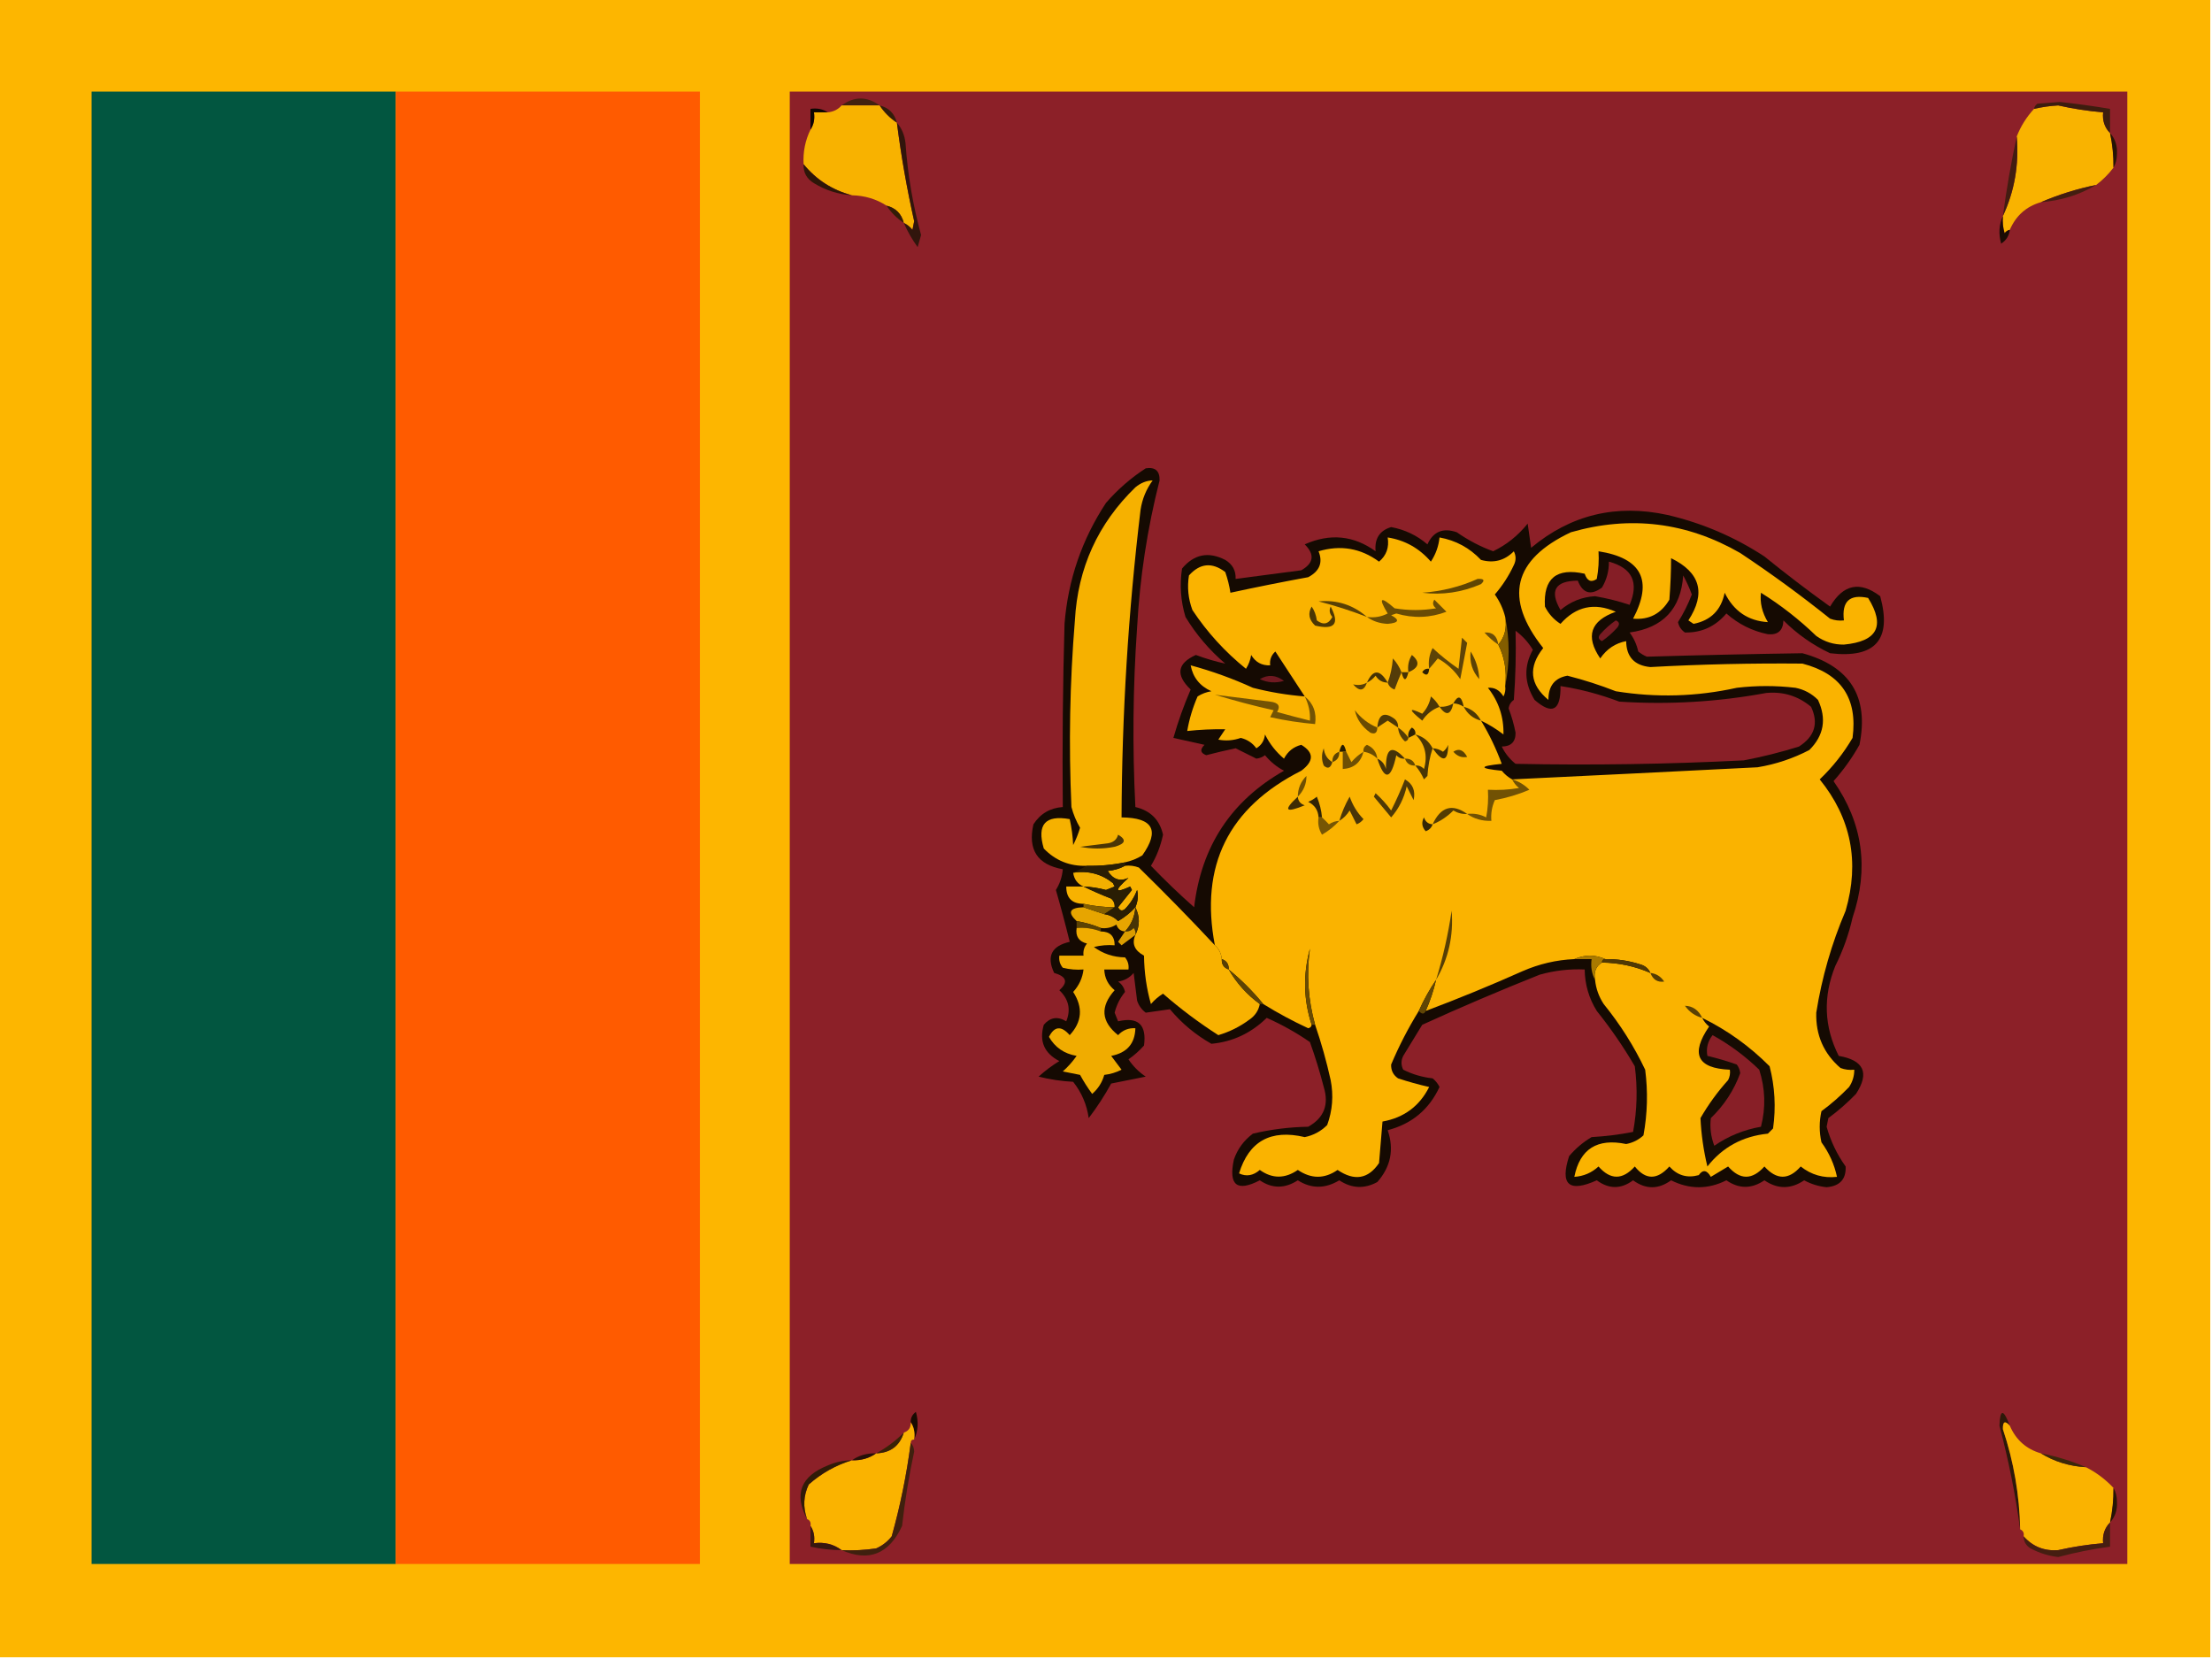 <?xml version="1.0" encoding="UTF-8"?>
<!DOCTYPE svg PUBLIC "-//W3C//DTD SVG 1.1//EN" "http://www.w3.org/Graphics/SVG/1.1/DTD/svg11.dtd">
<svg xmlns="http://www.w3.org/2000/svg" version="1.1" width="640px" height="480px" style="shape-rendering:geometricPrecision; text-rendering:geometricPrecision; image-rendering:optimizeQuality; fill-rule:evenodd; clip-rule:evenodd" xmlns:xlink="http://www.w3.org/1999/xlink">
<g><path style="opacity:1" fill="#fdb600" d="M -0.5,-0.5 C 212.833,-0.5 426.167,-0.5 639.5,-0.5C 639.5,159.5 639.5,319.5 639.5,479.5C 426.167,479.5 212.833,479.5 -0.5,479.5C -0.5,319.5 -0.5,159.5 -0.5,-0.5 Z"/></g>
<g><path style="opacity:1" fill="#025640" d="M 114.5,26.5 C 114.5,168.5 114.5,310.5 114.5,452.5C 85.167,452.5 55.833,452.5 26.5,452.5C 26.5,310.5 26.5,168.5 26.5,26.5C 55.833,26.5 85.167,26.5 114.5,26.5 Z"/></g>
<g><path style="opacity:1" fill="#ff5b00" d="M 114.5,26.5 C 143.833,26.5 173.167,26.5 202.5,26.5C 202.5,168.5 202.5,310.5 202.5,452.5C 173.167,452.5 143.833,452.5 114.5,452.5C 114.5,310.5 114.5,168.5 114.5,26.5 Z"/></g>
<g><path style="opacity:1" fill="#8c2028" d="M 228.5,26.5 C 357.5,26.5 486.5,26.5 615.5,26.5C 615.5,168.5 615.5,310.5 615.5,452.5C 486.5,452.5 357.5,452.5 228.5,452.5C 228.5,310.5 228.5,168.5 228.5,26.5 Z"/></g>
<g><path style="opacity:1" fill="#42200f" d="M 254.5,30.5 C 250.833,30.5 247.167,30.5 243.5,30.5C 247.167,27.833 250.833,27.833 254.5,30.5 Z"/></g>
<g><path style="opacity:1" fill="#f8b200" d="M 243.5,30.5 C 247.167,30.5 250.833,30.5 254.5,30.5C 255.833,32.5 257.5,34.167 259.5,35.5C 260.719,45.065 262.386,54.565 264.5,64C 264.333,64.833 264.167,65.667 264,66.5C 263.292,65.62 262.458,64.953 261.5,64.5C 260.833,61.833 259.167,60.167 256.5,59.5C 253.548,57.59 250.214,56.59 246.5,56.5C 240.844,55.007 236.177,52.007 232.5,47.5C 232.31,43.968 232.977,40.635 234.5,37.5C 235.451,36.081 235.784,34.415 235.5,32.5C 236.833,32.5 238.167,32.5 239.5,32.5C 241.153,32.34 242.486,31.674 243.5,30.5 Z"/></g>
<g><path style="opacity:1" fill="#321d09" d="M 254.5,30.5 C 257.167,31.167 258.833,32.833 259.5,35.5C 257.5,34.167 255.833,32.5 254.5,30.5 Z"/></g>
<g><path style="opacity:1" fill="#f9b300" d="M 610.5,38.5 C 611.207,41.786 611.54,45.119 611.5,48.5C 610.07,50.386 608.403,52.053 606.5,53.5C 600.893,54.656 595.56,56.322 590.5,58.5C 586.266,59.731 583.266,62.398 581.5,66.5C 580.883,66.611 580.383,66.944 580,67.5C 579.506,65.866 579.34,64.199 579.5,62.5C 582.86,55.315 584.193,47.648 583.5,39.5C 584.639,36.566 586.306,33.9 588.5,31.5C 590.783,30.971 593.117,30.637 595.5,30.5C 599.78,31.471 604.113,32.137 608.5,32.5C 608.259,34.898 608.926,36.898 610.5,38.5 Z"/></g>
<g><path style="opacity:1" fill="#0d0601" d="M 239.5,32.5 C 238.167,32.5 236.833,32.5 235.5,32.5C 235.784,34.415 235.451,36.081 234.5,37.5C 234.5,35.5 234.5,33.5 234.5,31.5C 236.415,31.215 238.081,31.549 239.5,32.5 Z"/></g>
<g><path style="opacity:1" fill="#3d1d0e" d="M 610.5,38.5 C 608.926,36.898 608.259,34.898 608.5,32.5C 604.113,32.137 599.78,31.471 595.5,30.5C 593.117,30.637 590.783,30.971 588.5,31.5C 588.611,30.883 588.944,30.383 589.5,30C 591.667,29.833 593.833,29.667 596,29.5C 600.868,30.022 605.701,30.689 610.5,31.5C 610.5,33.833 610.5,36.167 610.5,38.5 Z"/></g>
<g><path style="opacity:1" fill="#251505" d="M 610.5,38.5 C 611.972,40.117 612.639,42.117 612.5,44.5C 612.489,46.045 612.156,47.378 611.5,48.5C 611.54,45.119 611.207,41.786 610.5,38.5 Z"/></g>
<g><path style="opacity:1" fill="#421c11" d="M 583.5,39.5 C 584.193,47.648 582.86,55.315 579.5,62.5C 580.549,54.653 581.882,46.987 583.5,39.5 Z"/></g>
<g><path style="opacity:1" fill="#31150c" d="M 259.5,35.5 C 260.927,37.148 261.76,39.148 262,41.5C 262.62,50.48 264.12,59.313 266.5,68C 266.167,69.167 265.833,70.333 265.5,71.5C 263.89,69.275 262.557,66.941 261.5,64.5C 262.458,64.953 263.292,65.62 264,66.5C 264.167,65.667 264.333,64.833 264.5,64C 262.386,54.565 260.719,45.065 259.5,35.5 Z"/></g>
<g><path style="opacity:1" fill="#2e1608" d="M 232.5,47.5 C 236.177,52.007 240.844,55.007 246.5,56.5C 242.56,56.242 238.893,55.076 235.5,53C 233.393,51.736 232.393,49.903 232.5,47.5 Z"/></g>
<g><path style="opacity:1" fill="#431e10" d="M 606.5,53.5 C 601.659,56.383 596.326,58.05 590.5,58.5C 595.56,56.322 600.893,54.656 606.5,53.5 Z"/></g>
<g><path style="opacity:1" fill="#321c06" d="M 256.5,59.5 C 259.167,60.167 260.833,61.833 261.5,64.5C 259.5,63.167 257.833,61.5 256.5,59.5 Z"/></g>
<g><path style="opacity:1" fill="#1a0b04" d="M 579.5,62.5 C 579.34,64.199 579.506,65.866 580,67.5C 580.383,66.944 580.883,66.611 581.5,66.5C 581.315,68.196 580.481,69.529 579,70.5C 578.199,67.633 578.366,64.966 579.5,62.5 Z"/></g>
<g><path style="opacity:1" fill="#150a02" d="M 331.5,135.5 C 334.243,135.077 335.576,136.244 335.5,139C 331.96,152.905 329.793,167.072 329,181.5C 327.783,198.837 327.617,216.17 328.5,233.5C 332.865,234.531 335.531,237.198 336.5,241.5C 335.772,244.884 334.605,247.884 333,250.5C 337.015,254.682 341.182,258.682 345.5,262.5C 347.561,244.851 356.228,231.685 371.5,223C 369.376,221.878 367.543,220.378 366,218.5C 365.275,219.059 364.442,219.392 363.5,219.5C 361.5,218.5 359.5,217.5 357.5,216.5C 354.65,217.103 351.816,217.77 349,218.5C 347.287,217.863 347.121,216.863 348.5,215.5C 345.5,214.833 342.5,214.167 339.5,213.5C 340.861,208.722 342.528,204.056 344.5,199.5C 340.086,195.278 340.586,191.944 346,189.5C 348.883,190.577 351.717,191.41 354.5,192C 349.917,188.088 346.083,183.588 343,178.5C 341.607,173.905 341.274,169.239 342,164.5C 345.478,160.338 349.644,159.504 354.5,162C 356.607,163.264 357.607,165.097 357.5,167.5C 363.807,166.691 370.14,165.857 376.5,165C 380.113,162.94 380.446,160.44 377.5,157.5C 384.813,154.248 391.647,154.915 398,159.5C 397.664,155.842 399.164,153.509 402.5,152.5C 406.466,153.233 409.966,154.9 413,157.5C 414.691,153.787 417.525,152.621 421.5,154C 424.788,156.301 428.288,158.134 432,159.5C 435.867,157.647 439.201,154.98 442,151.5C 442.333,153.833 442.667,156.167 443,158.5C 454.485,148.917 467.652,145.75 482.5,149C 492.54,151.353 501.873,155.353 510.5,161C 516.691,166.025 523.024,170.858 529.5,175.5C 533.293,169.042 538.126,168.042 544,172.5C 547.449,185.059 542.615,190.559 529.5,189C 524.446,186.611 519.946,183.445 516,179.5C 515.899,182.435 514.399,183.769 511.5,183.5C 506.963,182.565 502.963,180.565 499.5,177.5C 496.302,181.269 492.302,183.102 487.5,183C 486.426,182.261 485.759,181.261 485.5,180C 487.089,177.488 488.422,174.822 489.5,172C 488.804,170.107 487.97,168.274 487,166.5C 486.342,176.16 481.175,181.66 471.5,183C 472.717,184.648 473.55,186.481 474,188.5C 474.75,189.126 475.584,189.626 476.5,190C 491.494,189.557 506.494,189.224 521.5,189C 535.307,192.783 540.807,201.617 538,215.5C 535.873,219.289 533.373,222.789 530.5,226C 538.982,238.129 540.816,251.296 536,265.5C 534.897,270.372 533.23,275.038 531,279.5C 527.415,288.402 527.749,297.068 532,305.5C 539.295,306.762 540.962,310.429 537,316.5C 534.521,319.069 531.854,321.402 529,323.5C 528.833,324.333 528.667,325.167 528.5,326C 529.661,330.156 531.495,333.989 534,337.5C 534.168,341.171 532.335,343.171 528.5,343.5C 526.202,343.268 524.035,342.601 522,341.5C 518.15,344.106 514.316,344.106 510.5,341.5C 506.796,344.017 503.129,344.017 499.5,341.5C 494.167,344.167 488.833,344.167 483.5,341.5C 479.833,344.167 476.167,344.167 472.5,341.5C 469.019,344.092 465.519,344.092 462,341.5C 453.961,345.125 451.294,342.791 454,334.5C 455.873,332.291 458.04,330.458 460.5,329C 464.555,328.768 468.555,328.268 472.5,327.5C 473.664,321.193 473.831,314.859 473,308.5C 469.724,302.892 466.057,297.558 462,292.5C 459.715,288.813 458.548,284.813 458.5,280.5C 454.085,280.305 449.751,280.805 445.5,282C 434.042,286.563 422.709,291.396 411.5,296.5C 409.667,299.5 407.833,302.5 406,305.5C 405.333,306.833 405.333,308.167 406,309.5C 408.66,310.834 411.494,311.668 414.5,312C 415.357,312.689 416.023,313.522 416.5,314.5C 413.475,321.016 408.475,325.182 401.5,327C 403.399,332.573 402.399,337.573 398.5,342C 394.75,344.043 391.084,343.877 387.5,341.5C 383.4,343.975 379.4,343.975 375.5,341.5C 371.729,343.938 368.062,343.938 364.5,341.5C 357.895,344.934 355.395,342.934 357,335.5C 358.061,332.438 359.894,329.938 362.5,328C 367.721,326.768 373.054,326.101 378.5,326C 383.069,323.459 384.569,319.625 383,314.5C 381.869,310.106 380.535,305.773 379,301.5C 375.076,298.787 370.909,296.453 366.5,294.5C 361.977,298.93 356.644,301.43 350.5,302C 345.916,299.42 341.916,296.087 338.5,292C 336.167,292.333 333.833,292.667 331.5,293C 330.299,292.097 329.465,290.931 329,289.5C 328.667,286.833 328.333,284.167 328,281.5C 326.829,282.893 325.329,283.727 323.5,284C 324.574,284.739 325.241,285.739 325.5,287C 324.047,288.783 323.047,290.783 322.5,293C 322.833,293.833 323.167,294.667 323.5,295.5C 329.305,294.135 331.805,296.468 331,302.5C 329.649,304.019 328.149,305.352 326.5,306.5C 327.833,308.5 329.5,310.167 331.5,311.5C 328.167,312.167 324.833,312.833 321.5,313.5C 319.582,317.004 317.416,320.337 315,323.5C 314.455,319.612 312.955,316.112 310.5,313C 307.118,312.824 303.785,312.324 300.5,311.5C 302.359,309.808 304.359,308.308 306.5,307C 302.118,304.736 300.618,301.236 302,296.5C 303.865,294.327 306.031,293.993 308.5,295.5C 309.886,292.1 309.219,289.1 306.5,286.5C 309.111,284.202 308.611,282.535 305,281.5C 302.734,276.698 304.234,273.698 309.5,272.5C 308.272,267.462 306.939,262.462 305.5,257.5C 306.651,255.675 307.318,253.675 307.5,251.5C 300.173,250.19 297.339,245.857 299,238.5C 300.991,235.42 303.825,233.754 307.5,233.5C 307.333,215.83 307.5,198.164 308,180.5C 309.017,167.783 313.017,156.116 320,145.5C 323.438,141.559 327.271,138.225 331.5,135.5 Z"/></g>
<g><path style="opacity:1" fill="#f6b100" d="M 325.5,249.5 C 321.881,250.244 318.215,250.577 314.5,250.5C 309.564,250.689 305.398,249.023 302,245.5C 299.94,238.562 302.44,235.729 309.5,237C 310.061,239.518 310.394,242.018 310.5,244.5C 311.318,242.892 311.985,241.225 312.5,239.5C 311.391,237.615 310.557,235.615 310,233.5C 309.191,215.477 309.524,197.477 311,179.5C 311.838,164.328 317.671,151.495 328.5,141C 330.055,139.711 331.721,139.044 333.5,139C 331.646,141.543 330.479,144.376 330,147.5C 326.441,177.05 324.608,206.717 324.5,236.5C 333.619,236.581 335.619,240.248 330.5,247.5C 328.925,248.456 327.258,249.123 325.5,249.5 Z"/></g>
<g><path style="opacity:1" fill="#fab300" d="M 461.5,283.5 C 461.077,281.219 461.744,279.552 463.5,278.5C 468.389,278.556 473.056,279.556 477.5,281.5C 476.942,280.21 475.942,279.377 474.5,279C 471.243,277.957 467.91,277.457 464.5,277.5C 461.5,276.167 458.5,276.167 455.5,277.5C 450.302,277.731 445.302,278.897 440.5,281C 431.259,285.122 421.926,288.956 412.5,292.5C 413.787,289.594 414.787,286.594 415.5,283.5C 413.595,286.304 411.929,289.304 410.5,292.5C 407.435,297.464 404.768,302.631 402.5,308C 402.439,309.711 403.106,311.044 404.5,312C 407.444,312.97 410.444,313.804 413.5,314.5C 410.696,320.057 406.196,323.391 400,324.5C 399.667,328.5 399.333,332.5 399,336.5C 395.88,341.132 391.88,341.799 387,338.5C 383.22,341.127 379.387,341.127 375.5,338.5C 371.763,341.077 368.097,341.077 364.5,338.5C 362.588,340.156 360.588,340.489 358.5,339.5C 361.351,330.175 367.685,326.675 377.5,329C 380.034,328.484 382.2,327.317 384,325.5C 385.534,321.289 385.867,316.956 385,312.5C 383.799,307.067 382.299,301.733 380.5,296.5C 378.475,289.254 377.975,281.921 379,274.5C 376.98,281.979 377.147,289.312 379.5,296.5C 379.44,297.043 379.107,297.376 378.5,297.5C 374.012,295.423 369.679,293.09 365.5,290.5C 362.5,286.833 359.167,283.5 355.5,280.5C 355.573,278.973 354.906,277.973 353.5,277.5C 353.34,275.847 352.674,274.514 351.5,273.5C 347.095,250.477 355.428,233.643 376.5,223C 380.203,220.228 380.203,217.728 376.5,215.5C 374.259,216.071 372.592,217.404 371.5,219.5C 369.196,217.569 367.362,215.236 366,212.5C 365.804,214.286 364.971,215.619 363.5,216.5C 362.387,214.969 360.887,213.969 359,213.5C 356.846,214.252 354.68,214.419 352.5,214C 353.167,213 353.833,212 354.5,211C 350.852,210.938 347.185,211.105 343.5,211.5C 344.091,208.06 345.091,204.727 346.5,201.5C 347.729,200.719 349.062,200.219 350.5,200C 347.143,198.488 345.143,195.988 344.5,192.5C 350.655,194.164 356.655,196.33 362.5,199C 367.435,200.267 372.435,201.1 377.5,201.5C 374.687,197.224 371.854,192.89 369,188.5C 367.812,189.563 367.312,190.897 367.5,192.5C 365.097,192.607 363.264,191.607 362,189.5C 361.781,190.938 361.281,192.271 360.5,193.5C 354.439,188.608 349.272,182.941 345,176.5C 343.787,173.232 343.454,169.899 344,166.5C 347.182,162.943 350.682,162.609 354.5,165.5C 355.189,167.444 355.689,169.444 356,171.5C 363.424,169.887 370.924,168.387 378.5,167C 381.81,165.254 382.81,162.754 381.5,159.5C 387.874,157.607 393.708,158.607 399,162.5C 401.134,160.713 401.967,158.38 401.5,155.5C 406.468,156.28 410.635,158.613 414,162.5C 415.411,160.35 416.245,158.016 416.5,155.5C 421.201,156.351 425.201,158.518 428.5,162C 432.18,163.027 435.347,162.194 438,159.5C 438.667,160.833 438.667,162.167 438,163.5C 436.545,166.613 434.712,169.446 432.5,172C 433.906,173.978 434.906,176.145 435.5,178.5C 436.036,181.698 435.369,184.365 433.5,186.5C 435.343,190.187 436.01,194.187 435.5,198.5C 435.649,199.552 435.483,200.552 435,201.5C 433.887,199.671 432.387,198.837 430.5,199C 433.612,202.942 435.112,207.442 435,212.5C 432.931,210.915 430.764,209.581 428.5,208.5C 430.867,212.407 432.867,216.573 434.5,221C 427.833,221.667 427.833,222.333 434.5,223C 435.373,224.045 436.373,224.878 437.5,225.5C 461.017,224.376 484.684,223.209 508.5,222C 513.768,221.133 518.768,219.466 523.5,217C 527.714,212.8 528.548,207.966 526,202.5C 524.2,200.683 522.034,199.516 519.5,199C 513.833,198.333 508.167,198.333 502.5,199C 490.874,201.569 479.208,201.903 467.5,200C 462.916,198.206 458.249,196.706 453.5,195.5C 449.809,196.156 447.976,198.489 448,202.5C 442.612,198.044 442.112,193.044 446.5,187.5C 435.067,173.092 437.733,161.925 454.5,154C 471.676,149.074 488.009,151.074 503.5,160C 512.447,165.947 521.114,172.28 529.5,179C 530.793,179.49 532.127,179.657 533.5,179.5C 532.831,174 535.165,171.833 540.5,173C 545.534,181.097 543.201,185.597 533.5,186.5C 530.567,186.534 527.9,185.701 525.5,184C 520.596,179.261 515.263,175.094 509.5,171.5C 509.158,174.364 509.824,177.198 511.5,180C 505.791,179.653 501.624,176.819 499,171.5C 497.986,176.514 494.986,179.514 490,180.5C 489.5,180.167 489,179.833 488.5,179.5C 493.632,171.634 491.965,165.634 483.5,161.5C 483.491,165.33 483.325,169.33 483,173.5C 480.612,177.573 477.112,179.407 472.5,179C 478.324,167.96 474.99,161.46 462.5,159.5C 462.664,162.187 462.497,164.854 462,167.5C 460.387,168.622 459.22,168.122 458.5,166C 450.331,164.18 446.498,167.347 447,175.5C 448.041,177.585 449.541,179.252 451.5,180.5C 455.966,175.441 461.299,174.274 467.5,177C 460.153,179.607 458.653,184.107 463,190.5C 464.886,187.758 467.386,186.091 470.5,185.5C 470.56,190.061 472.893,192.561 477.5,193C 492.142,192.196 506.809,191.862 521.5,192C 532.691,194.883 537.524,202.05 536,213.5C 533.404,217.931 530.238,221.931 526.5,225.5C 535.593,236.712 538.093,249.379 534,263.5C 529.943,273.001 527.11,282.834 525.5,293C 525.325,299.489 527.658,304.822 532.5,309C 533.793,309.49 535.127,309.657 536.5,309.5C 536.509,311.308 536.009,312.975 535,314.5C 532.521,317.069 529.854,319.402 527,321.5C 526.333,324.5 526.333,327.5 527,330.5C 529.22,333.54 530.72,336.873 531.5,340.5C 527.578,340.931 524.078,339.931 521,337.5C 517.54,341.446 514.04,341.446 510.5,337.5C 506.96,341.446 503.46,341.446 500,337.5C 498.323,338.516 496.657,339.516 495,340.5C 493.848,338.488 492.682,338.322 491.5,340C 488.15,340.93 485.317,340.097 483,337.5C 479.492,341.436 476.159,341.436 473,337.5C 469.458,341.434 465.958,341.434 462.5,337.5C 460.513,339.327 458.179,340.327 455.5,340.5C 457.119,332.427 462.119,329.261 470.5,331C 472.421,330.64 474.088,329.806 475.5,328.5C 476.664,322.193 476.831,315.859 476,309.5C 472.763,302.693 468.763,296.36 464,290.5C 462.589,288.35 461.755,286.016 461.5,283.5 Z"/></g>
<g><path style="opacity:1" fill="#851e26" d="M 465.5,162.5 C 472.259,164.332 474.259,168.499 471.5,175C 468.33,173.94 464.996,173.106 461.5,172.5C 457.725,172.721 454.391,174.054 451.5,176.5C 448.26,170.892 449.927,168.059 456.5,168C 457.948,171.704 460.281,172.371 463.5,170C 464.867,167.699 465.534,165.199 465.5,162.5 Z"/></g>
<g><path style="opacity:1" fill="#604503" d="M 427.5,167.5 C 429.379,167.393 429.712,167.893 428.5,169C 422.977,171.397 417.31,172.23 411.5,171.5C 417.204,171.083 422.537,169.749 427.5,167.5 Z"/></g>
<g><path style="opacity:1" fill="#594005" d="M 395.5,178.5 C 390.944,176.725 386.277,175.225 381.5,174C 386.825,173.498 391.492,174.998 395.5,178.5 Z"/></g>
<g><path style="opacity:1" fill="#694c05" d="M 395.5,178.5 C 397.604,178.799 399.604,178.466 401.5,177.5C 398.722,172.903 399.388,172.403 403.5,176C 407.5,176.667 411.5,176.667 415.5,176C 414.549,175.282 414.383,174.449 415,173.5C 416.167,174.667 417.333,175.833 418.5,177C 413.746,178.795 408.913,178.961 404,177.5C 403.5,177.667 403,177.833 402.5,178C 405.076,179.383 404.742,180.217 401.5,180.5C 399.201,180.401 397.201,179.734 395.5,178.5 Z"/></g>
<g><path style="opacity:1" fill="#4b3604" d="M 379.5,175.5 C 380.29,176.609 380.79,177.942 381,179.5C 382.88,180.93 384.38,180.596 385.5,178.5C 384.674,177.549 384.508,176.549 385,175.5C 387.672,180.503 386.172,182.336 380.5,181C 378.701,179.3 378.368,177.467 379.5,175.5 Z"/></g>
<g><path style="opacity:1" fill="#791b23" d="M 467.5,179.5 C 468.525,179.897 468.692,180.563 468,181.5C 466.649,183.019 465.149,184.352 463.5,185.5C 462.479,184.998 462.312,184.332 463,183.5C 464.397,181.93 465.897,180.596 467.5,179.5 Z"/></g>
<g><path style="opacity:1" fill="#694c08" d="M 433.5,186.5 C 432.038,185.542 430.705,184.376 429.5,183C 431.841,182.832 433.174,183.999 433.5,186.5 Z"/></g>
<g><path style="opacity:1" fill="#891f27" d="M 438.5,182.5 C 440.5,183.976 442.167,185.809 443.5,188C 440.843,192.819 441.009,197.653 444,202.5C 449.108,206.945 451.608,205.611 451.5,198.5C 457.303,199.396 462.97,200.896 468.5,203C 482.778,203.93 496.945,203.097 511,200.5C 515.93,200.033 520.263,201.366 524,204.5C 526.229,209.242 525.062,213.075 520.5,216C 515.246,217.647 509.913,218.98 504.5,220C 482.508,221.111 460.508,221.444 438.5,221C 436.787,219.622 435.453,217.955 434.5,216C 437.193,215.973 438.527,214.64 438.5,212C 438.037,209.611 437.37,207.277 436.5,205C 436.63,203.941 437.13,203.108 438,202.5C 438.5,195.842 438.666,189.175 438.5,182.5 Z"/></g>
<g><path style="opacity:1" fill="#825d00" d="M 435.5,178.5 C 436.833,185.167 436.833,191.833 435.5,198.5C 436.01,194.187 435.343,190.187 433.5,186.5C 435.369,184.365 436.036,181.698 435.5,178.5 Z"/></g>
<g><path style="opacity:1" fill="#4d3706" d="M 407.5,194.5 C 407.215,192.712 407.548,191.045 408.5,189.5C 410.942,191.521 410.609,193.187 407.5,194.5 Z"/></g>
<g><path style="opacity:1" fill="#5e4407" d="M 413.5,193.5 C 413.201,191.396 413.534,189.396 414.5,187.5C 416.856,189.69 419.356,191.69 422,193.5C 422.333,190.5 422.667,187.5 423,184.5C 423.5,185 424,185.5 424.5,186C 423.867,189.459 423.2,192.959 422.5,196.5C 420.81,193.976 418.643,191.976 416,190.5C 415.148,191.571 414.315,192.571 413.5,193.5 Z"/></g>
<g><path style="opacity:1" fill="#433004" d="M 405.5,194.5 C 406.167,194.5 406.833,194.5 407.5,194.5C 406.833,197.167 406.167,197.167 405.5,194.5 Z"/></g>
<g><path style="opacity:1" fill="#2b1f03" d="M 413.5,193.5 C 413.361,195.337 412.694,195.67 411.5,194.5C 411.957,193.702 412.624,193.369 413.5,193.5 Z"/></g>
<g><path style="opacity:1" fill="#5b4206" d="M 425.5,188.5 C 427.035,190.939 427.868,193.606 428,196.5C 425.977,194.231 425.144,191.564 425.5,188.5 Z"/></g>
<g><path style="opacity:1" fill="#463305" d="M 401.5,197.5 C 399.983,197.489 398.816,196.823 398,195.5C 397.292,196.381 396.458,197.047 395.5,197.5C 397.241,193.604 399.241,193.604 401.5,197.5 Z"/></g>
<g><path style="opacity:1" fill="#701921" d="M 364.5,196.5 C 366.847,195.105 369.181,195.272 371.5,197C 369.071,197.703 366.738,197.537 364.5,196.5 Z"/></g>
<g><path style="opacity:1" fill="#543c09" d="M 405.5,194.5 C 404.837,196.042 404.17,197.709 403.5,199.5C 402.478,199.145 401.811,198.478 401.5,197.5C 402.314,195.369 402.814,193.036 403,190.5C 404.095,191.693 404.928,193.027 405.5,194.5 Z"/></g>
<g><path style="opacity:1" fill="#573f07" d="M 395.5,197.5 C 394.64,199.97 393.306,200.137 391.5,198C 392.959,198.355 394.293,198.189 395.5,197.5 Z"/></g>
<g><path style="opacity:1" fill="#3c2c04" d="M 423.5,204.5 C 422.609,203.89 421.609,203.557 420.5,203.5C 421.86,200.985 422.86,201.318 423.5,204.5 Z"/></g>
<g><path style="opacity:1" fill="#735304" d="M 377.5,201.5 C 379.982,203.503 380.982,206.169 380.5,209.5C 376.129,209.125 371.796,208.459 367.5,207.5C 367.833,206.833 368.167,206.167 368.5,205.5C 362.771,204.212 357.104,202.712 351.5,201C 356.775,201.644 362.108,202.311 367.5,203C 369.886,203.284 370.552,204.284 369.5,206C 372.687,206.889 375.853,207.722 379,208.5C 379.135,206.078 378.635,203.745 377.5,201.5 Z"/></g>
<g><path style="opacity:1" fill="#493506" d="M 420.5,203.5 C 419.756,206.884 418.423,207.218 416.5,204.5C 417.959,204.567 419.292,204.234 420.5,203.5 Z"/></g>
<g><path style="opacity:1" fill="#4c3705" d="M 423.5,204.5 C 425.749,205.08 427.415,206.413 428.5,208.5C 426.251,207.92 424.585,206.587 423.5,204.5 Z"/></g>
<g><path style="opacity:1" fill="#4a3607" d="M 416.5,204.5 C 414.433,205.263 412.766,206.596 411.5,208.5C 407.478,205.251 407.478,204.584 411.5,206.5C 412.806,205.088 413.64,203.421 414,201.5C 415.045,202.373 415.878,203.373 416.5,204.5 Z"/></g>
<g><path style="opacity:1" fill="#4e3806" d="M 404.5,210.5 C 403.518,209.859 402.518,209.193 401.5,208.5C 400.482,209.193 399.482,209.859 398.5,210.5C 398.833,206.638 400.499,205.805 403.5,208C 404.252,208.671 404.586,209.504 404.5,210.5 Z"/></g>
<g><path style="opacity:1" fill="#694b02" d="M 398.5,210.5 C 398.483,212.028 397.816,212.528 396.5,212C 394.046,210.26 392.546,208.093 392,205.5C 393.777,207.79 395.944,209.457 398.5,210.5 Z"/></g>
<g><path style="opacity:1" fill="#533c07" d="M 404.5,210.5 C 405.728,211.306 406.728,212.306 407.5,213.5C 407.44,214.043 407.107,214.376 406.5,214.5C 405.295,213.423 404.628,212.09 404.5,210.5 Z"/></g>
<g><path style="opacity:1" fill="#2d2104" d="M 409.5,212.5 C 408.833,212.833 408.167,213.167 407.5,213.5C 407.281,212.325 407.614,211.325 408.5,210.5C 409.298,210.957 409.631,211.624 409.5,212.5 Z"/></g>
<g><path style="opacity:1" fill="#241a01" d="M 389.5,217.5 C 389.167,217.5 388.833,217.5 388.5,217.5C 388.167,217.5 387.833,217.5 387.5,217.5C 388.167,214.833 388.833,214.833 389.5,217.5 Z"/></g>
<g><path style="opacity:1" fill="#6b4c01" d="M 398.5,219.5 C 397.395,218.4 396.062,217.733 394.5,217.5C 394.369,216.624 394.702,215.957 395.5,215.5C 397.288,216.283 398.288,217.616 398.5,219.5 Z"/></g>
<g><path style="opacity:1" fill="#412f03" d="M 414.5,216.5 C 415.583,216.539 416.583,216.873 417.5,217.5C 418.192,216.975 418.692,216.308 419,215.5C 418.962,220.387 417.462,220.72 414.5,216.5 Z"/></g>
<g><path style="opacity:1" fill="#5a4102" d="M 420.5,217.5 C 422.07,216.441 423.403,216.941 424.5,219C 422.934,219.3 421.601,218.8 420.5,217.5 Z"/></g>
<g><path style="opacity:1" fill="#5d4303" d="M 387.5,217.5 C 387.573,219.027 386.906,220.027 385.5,220.5C 385.427,218.973 386.094,217.973 387.5,217.5 Z"/></g>
<g><path style="opacity:1" fill="#493505" d="M 409.5,212.5 C 411.749,213.08 413.415,214.413 414.5,216.5C 413.683,218.969 413.183,221.635 413,224.5C 412.667,224.833 412.333,225.167 412,225.5C 411.338,224.016 410.504,222.683 409.5,221.5C 410.496,221.414 411.329,221.748 412,222.5C 413.139,218.579 412.305,215.246 409.5,212.5 Z"/></g>
<g><path style="opacity:1" fill="#644801" d="M 406.5,219.5 C 408.027,219.427 409.027,220.094 409.5,221.5C 407.973,221.573 406.973,220.906 406.5,219.5 Z"/></g>
<g><path style="opacity:1" fill="#4e3808" d="M 385.5,220.5 C 384.992,222.233 384.159,222.566 383,221.5C 382.333,219.833 382.333,218.167 383,216.5C 383.2,218.32 384.034,219.653 385.5,220.5 Z"/></g>
<g><path style="opacity:1" fill="#6e4f04" d="M 388.5,217.5 C 388.833,217.5 389.167,217.5 389.5,217.5C 389.987,218.473 390.487,219.473 391,220.5C 392.039,219.29 393.206,218.29 394.5,217.5C 393.712,220.621 391.712,222.288 388.5,222.5C 388.5,220.833 388.5,219.167 388.5,217.5 Z"/></g>
<g><path style="opacity:1" fill="#453209" d="M 406.5,219.5 C 405.504,219.586 404.671,219.252 404,218.5C 402.447,225.66 400.613,225.993 398.5,219.5C 399.79,220.058 400.623,221.058 401,222.5C 400.898,216.354 402.732,215.354 406.5,219.5 Z"/></g>
<g><path style="opacity:1" fill="#6e4f02" d="M 375.5,230.5 C 375.504,228.158 376.337,226.158 378,224.5C 378.008,226.821 377.175,228.821 375.5,230.5 Z"/></g>
<g><path style="opacity:1" fill="#4f3906" d="M 406.5,225.5 C 408.772,226.797 409.605,228.797 409,231.5C 408.333,230.167 407.667,228.833 407,227.5C 406.237,230.95 404.737,233.95 402.5,236.5C 400.844,234.54 399.177,232.54 397.5,230.5C 397.667,230.167 397.833,229.833 398,229.5C 399.685,231.017 401.185,232.684 402.5,234.5C 403.983,231.572 405.316,228.572 406.5,225.5 Z"/></g>
<g><path style="opacity:1" fill="#3e2d04" d="M 375.5,230.5 C 375.577,231.75 376.244,232.583 377.5,233C 371.865,235.313 371.199,234.48 375.5,230.5 Z"/></g>
<g><path style="opacity:1" fill="#493508" d="M 387.5,237.5 C 388.217,235.063 389.217,232.73 390.5,230.5C 391.378,233.002 392.712,235.168 394.5,237C 393.975,237.692 393.308,238.192 392.5,238.5C 391.833,237.167 391.167,235.833 390.5,234.5C 389.712,235.77 388.712,236.77 387.5,237.5 Z"/></g>
<g><path style="opacity:1" fill="#543c03" d="M 424.5,235.5 C 423.07,235.579 421.736,235.246 420.5,234.5C 418.736,236.278 416.736,237.611 414.5,238.5C 416.834,233.421 420.168,232.421 424.5,235.5 Z"/></g>
<g><path style="opacity:1" fill="#302304" d="M 382.5,236.5 C 382.167,236.5 381.833,236.5 381.5,236.5C 381.376,234.418 380.376,232.918 378.5,232C 379.416,231.626 380.25,231.126 381,230.5C 381.813,232.436 382.313,234.436 382.5,236.5 Z"/></g>
<g><path style="opacity:1" fill="#725204" d="M 437.5,225.5 C 439.394,226.048 441.06,227.048 442.5,228.5C 439.305,229.865 435.972,230.865 432.5,231.5C 431.652,233.409 431.318,235.409 431.5,237.5C 428.848,237.59 426.515,236.924 424.5,235.5C 426.467,235.261 428.301,235.594 430,236.5C 430.497,233.854 430.664,231.187 430.5,228.5C 433.518,228.665 436.518,228.498 439.5,228C 438.619,227.292 437.953,226.458 437.5,225.5 Z"/></g>
<g><path style="opacity:1" fill="#342605" d="M 414.5,238.5 C 414.189,239.478 413.522,240.145 412.5,240.5C 411.386,239.277 411.219,237.944 412,236.5C 412.417,237.756 413.25,238.423 414.5,238.5 Z"/></g>
<g><path style="opacity:1" fill="#775604" d="M 381.5,236.5 C 381.833,236.5 382.167,236.5 382.5,236.5C 383.151,237.091 383.818,237.757 384.5,238.5C 385.417,237.873 386.417,237.539 387.5,237.5C 386.086,239.054 384.419,240.388 382.5,241.5C 381.548,239.955 381.215,238.288 381.5,236.5 Z"/></g>
<g><path style="opacity:1" fill="#4a3506" d="M 323.5,241.5 C 325.986,242.95 325.653,244.116 322.5,245C 319.167,245.667 315.833,245.667 312.5,245C 315.167,244.667 317.833,244.333 320.5,244C 322.119,243.764 323.119,242.931 323.5,241.5 Z"/></g>
<g><path style="opacity:1" fill="#f3af00" d="M 310.5,252.5 C 314.839,251.846 318.673,252.846 322,255.5C 322.167,255.833 322.333,256.167 322.5,256.5C 321.667,256.833 320.833,257.167 320,257.5C 317.863,256.923 315.696,256.59 313.5,256.5C 311.771,255.764 310.771,254.43 310.5,252.5 Z"/></g>
<g><path style="opacity:1" fill="#f8b200" d="M 325.5,250.5 C 326.873,250.343 328.207,250.51 329.5,251C 337.063,258.395 344.397,265.895 351.5,273.5C 352.674,274.514 353.34,275.847 353.5,277.5C 353.427,279.027 354.094,280.027 355.5,280.5C 357.766,284.436 360.766,287.769 364.5,290.5C 364.141,292.371 363.141,293.871 361.5,295C 358.774,297.03 355.774,298.53 352.5,299.5C 346.909,295.918 341.576,291.918 336.5,287.5C 335.186,288.313 334.019,289.313 333,290.5C 331.726,286.015 331.059,281.348 331,276.5C 328.238,275.012 327.404,273.012 328.5,270.5C 329.833,267.833 329.833,265.167 328.5,262.5C 329.218,260.863 329.384,259.197 329,257.5C 328.208,259.587 327.041,261.421 325.5,263C 324.668,263.688 324.002,263.521 323.5,262.5C 324.833,260.833 326.167,259.167 327.5,257.5C 327.333,257.167 327.167,256.833 327,256.5C 322.465,258.579 322.298,257.745 326.5,254C 324.05,255.126 322.05,254.459 320.5,252C 322.382,251.802 324.048,251.302 325.5,250.5 Z"/></g>
<g><path style="opacity:1" fill="#f8b200" d="M 313.5,256.5 C 316.024,257.74 318.691,258.907 321.5,260C 322.252,260.671 322.586,261.504 322.5,262.5C 319.455,262.492 316.455,262.159 313.5,261.5C 310.167,261.5 308.5,259.833 308.5,256.5C 310.167,256.5 311.833,256.5 313.5,256.5 Z"/></g>
<g><path style="opacity:1" fill="#e7a500" d="M 313.5,262.5 C 315.5,263.167 317.5,263.833 319.5,264.5C 321.044,264.703 322.378,265.37 323.5,266.5C 325.419,265.388 327.086,264.054 328.5,262.5C 328.312,265.206 327.312,267.539 325.5,269.5C 324.25,269.423 323.417,268.756 323,267.5C 321.644,268.38 320.144,268.714 318.5,268.5C 316.343,267.593 314.01,266.927 311.5,266.5C 308.77,263.949 309.437,262.616 313.5,262.5 Z"/></g>
<g><path style="opacity:1" fill="#835e00" d="M 313.5,262.5 C 313.5,262.167 313.5,261.833 313.5,261.5C 316.455,262.159 319.455,262.492 322.5,262.5C 321.5,263.167 320.5,263.833 319.5,264.5C 317.5,263.833 315.5,263.167 313.5,262.5 Z"/></g>
<g><path style="opacity:1" fill="#2a1e04" d="M 325.5,249.5 C 325.5,249.833 325.5,250.167 325.5,250.5C 324.048,251.302 322.382,251.802 320.5,252C 322.05,254.459 324.05,255.126 326.5,254C 322.298,257.745 322.465,258.579 327,256.5C 327.167,256.833 327.333,257.167 327.5,257.5C 326.167,259.167 324.833,260.833 323.5,262.5C 324.002,263.521 324.668,263.688 325.5,263C 327.041,261.421 328.208,259.587 329,257.5C 329.384,259.197 329.218,260.863 328.5,262.5C 327.086,264.054 325.419,265.388 323.5,266.5C 322.378,265.37 321.044,264.703 319.5,264.5C 320.5,263.833 321.5,263.167 322.5,262.5C 322.586,261.504 322.252,260.671 321.5,260C 318.691,258.907 316.024,257.74 313.5,256.5C 315.696,256.59 317.863,256.923 320,257.5C 320.833,257.167 321.667,256.833 322.5,256.5C 322.333,256.167 322.167,255.833 322,255.5C 318.673,252.846 314.839,251.846 310.5,252.5C 311.833,251.833 313.167,251.167 314.5,250.5C 318.215,250.577 321.881,250.244 325.5,249.5 Z"/></g>
<g><path style="opacity:1" fill="#483406" d="M 328.5,262.5 C 329.833,265.167 329.833,267.833 328.5,270.5C 328.631,269.761 328.464,269.094 328,268.5C 327.329,269.252 326.496,269.586 325.5,269.5C 327.312,267.539 328.312,265.206 328.5,262.5 Z"/></g>
<g><path style="opacity:1" fill="#5b4204" d="M 311.5,266.5 C 314.01,266.927 316.343,267.593 318.5,268.5C 318.5,268.833 318.5,269.167 318.5,269.5C 316.283,268.631 313.95,268.298 311.5,268.5C 311.5,267.833 311.5,267.167 311.5,266.5 Z"/></g>
<g><path style="opacity:1" fill="#563e05" d="M 415.5,283.5 C 417.506,276.967 419.006,270.301 420,263.5C 420.591,270.723 419.091,277.39 415.5,283.5 Z"/></g>
<g><path style="opacity:1" fill="#db9d00" d="M 328.5,270.5 C 327.185,271.476 325.852,272.476 324.5,273.5C 324.167,273.167 323.833,272.833 323.5,272.5C 324.193,271.482 324.859,270.482 325.5,269.5C 326.496,269.586 327.329,269.252 328,268.5C 328.464,269.094 328.631,269.761 328.5,270.5 Z"/></g>
<g><path style="opacity:1" fill="#f0ac00" d="M 311.5,268.5 C 313.95,268.298 316.283,268.631 318.5,269.5C 321.179,269.525 322.512,270.858 322.5,273.5C 320.473,273.338 318.473,273.505 316.5,274C 319.139,275.946 322.139,276.946 325.5,277C 326.337,278.011 326.67,279.178 326.5,280.5C 324.167,280.5 321.833,280.5 319.5,280.5C 319.585,282.929 320.585,284.929 322.5,286.5C 318.256,291.253 318.589,295.586 323.5,299.5C 324.85,298.05 326.516,297.383 328.5,297.5C 328.379,301.962 326.046,304.629 321.5,305.5C 322.5,306.833 323.5,308.167 324.5,309.5C 322.922,310.298 321.256,310.798 319.5,311C 318.884,313.179 317.717,315.012 316,316.5C 314.708,314.751 313.542,312.918 312.5,311C 310.833,310.667 309.167,310.333 307.5,310C 309.019,308.649 310.352,307.149 311.5,305.5C 307.909,304.882 305.242,303.048 303.5,300C 305.073,296.876 307.073,296.71 309.5,299.5C 313.07,295.655 313.403,291.489 310.5,287C 312.201,285.14 313.201,282.973 313.5,280.5C 311.473,280.662 309.473,280.495 307.5,280C 306.663,278.989 306.33,277.822 306.5,276.5C 308.833,276.5 311.167,276.5 313.5,276.5C 313.33,275.178 313.663,274.011 314.5,273C 312.137,272.411 311.137,270.911 311.5,268.5 Z"/></g>
<g><path style="opacity:1" fill="#a97900" d="M 455.5,277.5 C 458.5,276.167 461.5,276.167 464.5,277.5C 463.833,277.5 463.5,277.833 463.5,278.5C 461.744,279.552 461.077,281.219 461.5,283.5C 460.539,281.735 460.205,279.735 460.5,277.5C 458.833,277.5 457.167,277.5 455.5,277.5 Z"/></g>
<g><path style="opacity:1" fill="#573e05" d="M 353.5,277.5 C 354.906,277.973 355.573,278.973 355.5,280.5C 354.094,280.027 353.427,279.027 353.5,277.5 Z"/></g>
<g><path style="opacity:1" fill="#694b02" d="M 380.5,296.5 C 380.167,296.5 379.833,296.5 379.5,296.5C 377.147,289.312 376.98,281.979 379,274.5C 377.975,281.921 378.475,289.254 380.5,296.5 Z"/></g>
<g><path style="opacity:1" fill="#503904" d="M 463.5,278.5 C 463.5,277.833 463.833,277.5 464.5,277.5C 467.91,277.457 471.243,277.957 474.5,279C 475.942,279.377 476.942,280.21 477.5,281.5C 473.056,279.556 468.389,278.556 463.5,278.5 Z"/></g>
<g><path style="opacity:1" fill="#533c04" d="M 477.5,281.5 C 479.196,281.685 480.529,282.519 481.5,284C 479.588,284.279 478.254,283.446 477.5,281.5 Z"/></g>
<g><path style="opacity:1" fill="#5d4304" d="M 355.5,280.5 C 359.167,283.5 362.5,286.833 365.5,290.5C 365.167,290.5 364.833,290.5 364.5,290.5C 360.766,287.769 357.766,284.436 355.5,280.5 Z"/></g>
<g><path style="opacity:1" fill="#604505" d="M 415.5,283.5 C 414.787,286.594 413.787,289.594 412.5,292.5C 412.062,293.506 411.396,293.506 410.5,292.5C 411.929,289.304 413.595,286.304 415.5,283.5 Z"/></g>
<g><path style="opacity:1" fill="#594005" d="M 492.5,294.5 C 490.456,293.969 488.789,292.802 487.5,291C 489.772,291.077 491.438,292.243 492.5,294.5 Z"/></g>
<g><path style="opacity:1" fill="#160c03" d="M 492.5,294.5 C 499.735,298.044 506.235,302.711 512,308.5C 513.527,314.415 513.861,320.415 513,326.5C 512.5,327 512,327.5 511.5,328C 504.22,328.741 498.387,331.907 494,337.5C 492.882,332.843 492.215,328.176 492,323.5C 494.28,319.553 496.947,315.887 500,312.5C 500.483,311.552 500.649,310.552 500.5,309.5C 491.054,309.112 489.054,304.945 494.5,297C 493.619,296.292 492.953,295.458 492.5,294.5 Z"/></g>
<g><path style="opacity:1" fill="#881f27" d="M 495.5,299.5 C 500.416,302.214 504.916,305.548 509,309.5C 510.76,314.968 510.927,320.468 509.5,326C 504.558,326.866 500.058,328.7 496,331.5C 495.005,328.874 494.672,326.207 495,323.5C 498.843,319.811 501.676,315.478 503.5,310.5C 503.392,309.558 503.059,308.725 502.5,308C 499.692,307.007 496.859,306.173 494,305.5C 493.591,303.305 494.091,301.305 495.5,299.5 Z"/></g>
<g><path style="opacity:1" fill="#2c1909" d="M 581.5,412.5 C 580.105,410.946 579.439,411.279 579.5,413.5C 582.645,422.914 584.312,432.581 584.5,442.5C 583.151,432.526 581.151,422.526 578.5,412.5C 578.66,407.593 579.66,407.593 581.5,412.5 Z"/></g>
<g><path style="opacity:1" fill="#170b02" d="M 264.5,416.5 C 264.784,414.585 264.451,412.919 263.5,411.5C 263.461,410.244 263.961,409.244 265,408.5C 265.801,411.367 265.634,414.034 264.5,416.5 Z"/></g>
<g><path style="opacity:1" fill="#fab300" d="M 581.5,412.5 C 583.266,416.602 586.266,419.269 590.5,420.5C 594.403,422.898 598.736,424.231 603.5,424.5C 606.489,426.003 609.156,428.003 611.5,430.5C 611.54,433.881 611.207,437.214 610.5,440.5C 608.926,442.102 608.259,444.102 608.5,446.5C 604.113,446.863 599.78,447.529 595.5,448.5C 591.461,448.81 588.127,447.477 585.5,444.5C 585.672,443.508 585.338,442.842 584.5,442.5C 584.312,432.581 582.645,422.914 579.5,413.5C 579.439,411.279 580.105,410.946 581.5,412.5 Z"/></g>
<g><path style="opacity:1" fill="#fab300" d="M 263.5,411.5 C 264.451,412.919 264.784,414.585 264.5,416.5C 263.833,416.5 263.5,416.833 263.5,417.5C 262.32,426.63 260.487,435.63 258,444.5C 256.786,446.049 255.286,447.215 253.5,448C 250.183,448.498 246.85,448.665 243.5,448.5C 241.22,446.777 238.553,446.111 235.5,446.5C 235.784,444.585 235.451,442.919 234.5,441.5C 234.672,440.508 234.338,439.842 233.5,439.5C 232.293,436.054 232.46,432.721 234,429.5C 237.728,426.223 241.895,423.89 246.5,422.5C 249.152,422.59 251.485,421.924 253.5,420.5C 257.627,420.365 260.294,418.365 261.5,414.5C 262.906,414.027 263.573,413.027 263.5,411.5 Z"/></g>
<g><path style="opacity:1" fill="#382206" d="M 261.5,414.5 C 260.294,418.365 257.627,420.365 253.5,420.5C 256.426,418.916 259.092,416.916 261.5,414.5 Z"/></g>
<g><path style="opacity:1" fill="#261108" d="M 253.5,420.5 C 251.485,421.924 249.152,422.59 246.5,422.5C 248.515,421.076 250.848,420.41 253.5,420.5 Z"/></g>
<g><path style="opacity:1" fill="#3b2809" d="M 590.5,420.5 C 595.072,421.388 599.405,422.721 603.5,424.5C 598.736,424.231 594.403,422.898 590.5,420.5 Z"/></g>
<g><path style="opacity:1" fill="#301b08" d="M 246.5,422.5 C 241.895,423.89 237.728,426.223 234,429.5C 232.46,432.721 232.293,436.054 233.5,439.5C 229.674,432.292 231.674,427.125 239.5,424C 241.74,423.023 244.073,422.523 246.5,422.5 Z"/></g>
<g><path style="opacity:1" fill="#261505" d="M 611.5,430.5 C 612.156,431.622 612.489,432.955 612.5,434.5C 612.639,436.883 611.972,438.883 610.5,440.5C 611.207,437.214 611.54,433.881 611.5,430.5 Z"/></g>
<g><path style="opacity:1" fill="#3f200e" d="M 263.5,417.5 C 264.139,418.097 264.472,418.93 264.5,420C 262.973,427.094 261.806,434.26 261,441.5C 257.24,449.646 251.407,451.979 243.5,448.5C 246.85,448.665 250.183,448.498 253.5,448C 255.286,447.215 256.786,446.049 258,444.5C 260.487,435.63 262.32,426.63 263.5,417.5 Z"/></g>
<g><path style="opacity:1" fill="#371710" d="M 234.5,441.5 C 235.451,442.919 235.784,444.585 235.5,446.5C 238.553,446.111 241.22,446.777 243.5,448.5C 240.455,448.492 237.455,448.159 234.5,447.5C 234.5,445.5 234.5,443.5 234.5,441.5 Z"/></g>
<g><path style="opacity:1" fill="#451e11" d="M 610.5,440.5 C 610.5,442.833 610.5,445.167 610.5,447.5C 605.467,448.174 600.467,449.174 595.5,450.5C 592.676,450.17 590.009,449.336 587.5,448C 586.177,447.184 585.511,446.017 585.5,444.5C 588.127,447.477 591.461,448.81 595.5,448.5C 599.78,447.529 604.113,446.863 608.5,446.5C 608.259,444.102 608.926,442.102 610.5,440.5 Z"/></g>
</svg>
